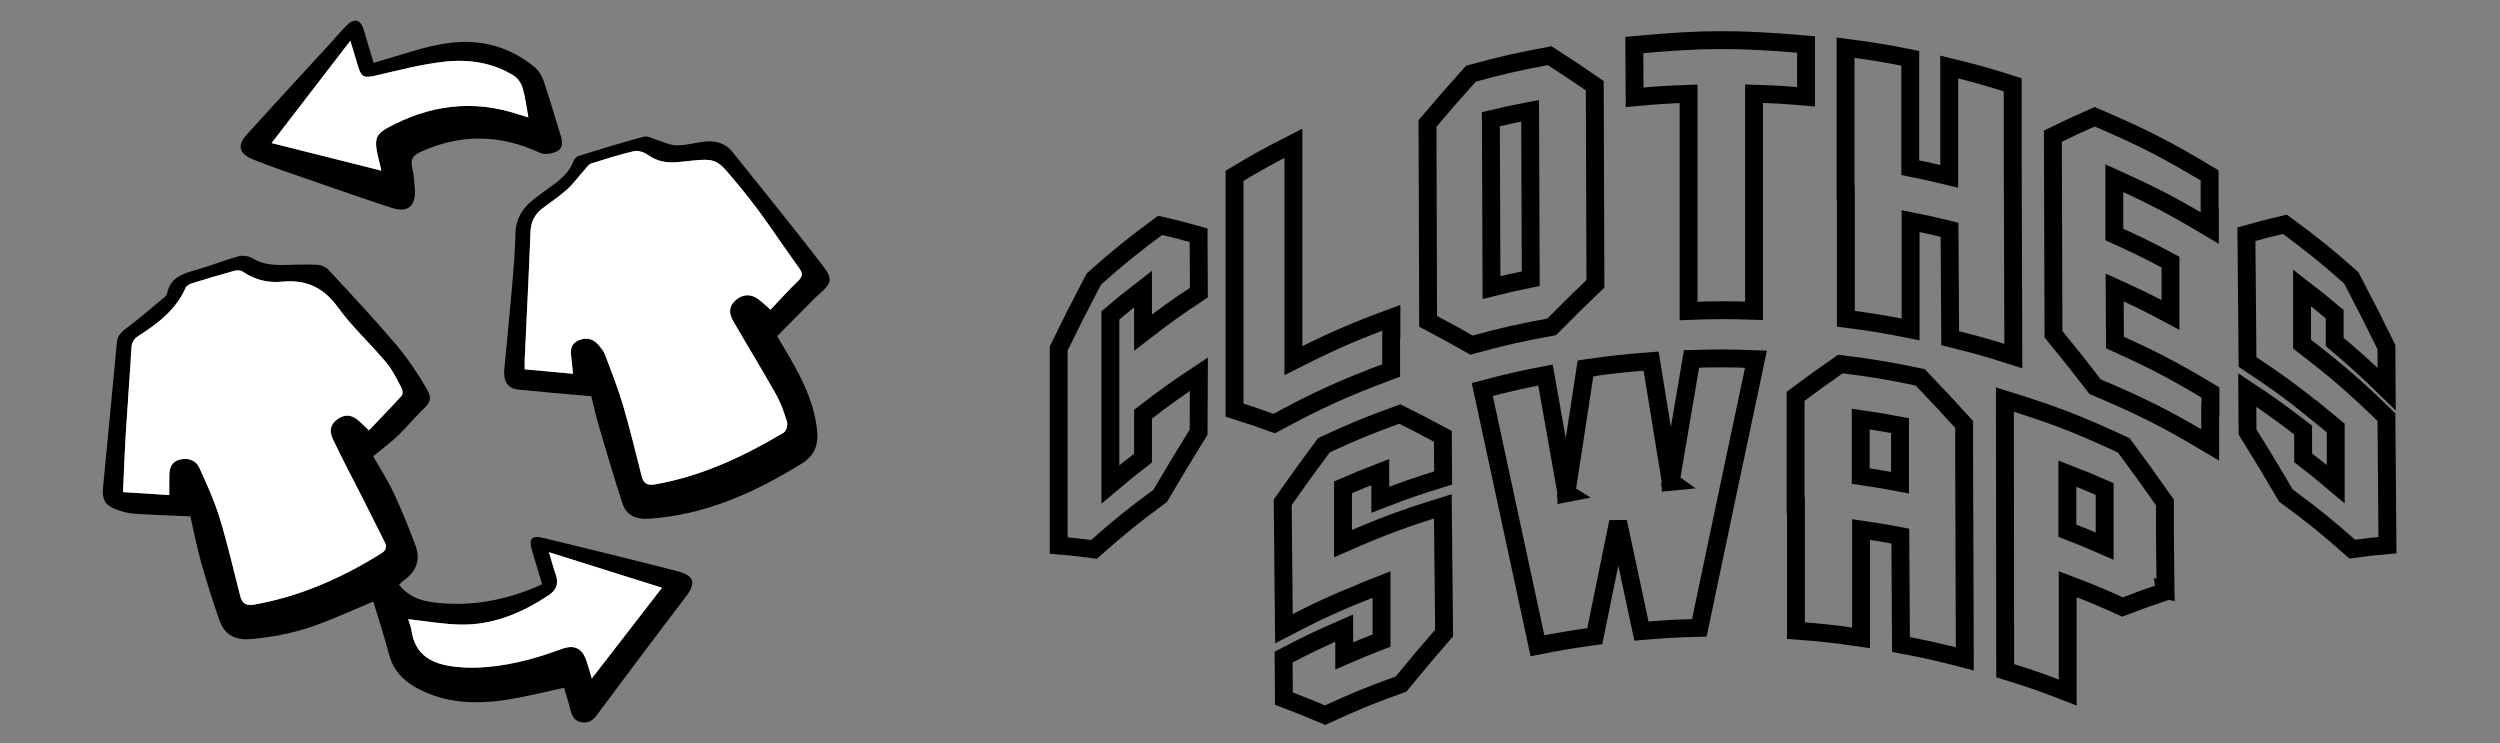 <?xml version="1.0" encoding="utf-8"?>
<!-- Generator: Adobe Illustrator 16.0.0, SVG Export Plug-In . SVG Version: 6.00 Build 0)  -->
<!DOCTYPE svg PUBLIC "-//W3C//DTD SVG 1.1//EN" "http://www.w3.org/Graphics/SVG/1.1/DTD/svg11.dtd">
<svg version="1.1" xmlns="http://www.w3.org/2000/svg" xmlns:xlink="http://www.w3.org/1999/xlink" x="0px" y="0px"
	 width="209.76px" height="62.36px" viewBox="0 0 209.76 62.36" enable-background="new 0 0 209.76 62.36" xml:space="preserve">
<rect x="0" y="0" width="209.76" height="62.36" fill="#808080" stroke="none"/>
<g id="Layer_1">
</g>
<g id="Can_of_Whoop-Ass">
</g>
<g id="Gun_Show">
</g>
<g id="Chicken">
</g>
<g id="Copycat">
</g>
<g id="Quiet">
</g>
<g id="DOCTOR">
</g>
<g id="Psychiatrist">
</g>
<g id="Remove">
</g>
<g id="Layer_10">
</g>
<g id="Bipolar">
	<g id="Layer_12">
	</g>
</g>
<g id="YesorNo">
</g>
<g id="Deja_Vu">
</g>
<g id="Indecisive">
</g>
<g id="Greedy">
</g>
<g id="Pushup">
</g>
<g id="Clothes_Swap">
	<g>
		<path fill-rule="evenodd" clip-rule="evenodd" d="M31.321,50.468c-1.389,0.586-2.76,1.197-4.154,1.748
			c-1.983,0.784-4.042,1.239-6.177,1.409c-1.283,0.104-2.156-0.384-2.571-1.563c-0.564-1.61-1.085-3.24-1.548-4.883
			c-0.367-1.298-0.618-2.628-0.9-3.854c-1.661-0.075-3.215-0.12-4.766-0.227c-0.5-0.035-1.005-0.189-1.481-0.363
			c-0.883-0.32-1.174-0.827-1.084-1.779c0.39-4.085,0.788-8.169,1.169-12.255c0.057-0.612,0.445-0.899,0.893-1.237
			c1.069-0.806,2.084-1.686,3.113-2.542c0.095-0.078,0.187-0.2,0.209-0.316c0.279-1.369,1.372-1.662,2.5-1.979
			c1.18-0.332,2.319-0.802,3.501-1.124c0.359-0.097,0.864-0.013,1.186,0.181c0.838,0.507,1.729,0.565,2.657,0.548
			c0.918-0.017,1.839-0.061,2.754-0.015c0.322,0.017,0.719,0.184,0.934,0.417c1.906,2.058,3.826,4.105,5.642,6.241
			c0.967,1.138,1.813,2.399,2.567,3.688c0.538,0.918,0.35,1.198-0.406,1.923c-0.68,0.653-1.271,1.4-1.954,2.049
			c-0.643,0.608-1.356,1.143-2.094,1.753c0.562,0.989,1.218,1.997,1.724,3.075c0.671,1.429,1.257,2.899,1.815,4.377
			c0.439,1.163,0.13,2.155-0.897,2.899c-0.163,0.116-0.302,0.268-0.467,0.417c0.731,0.968,1.749,1.339,2.86,1.481
			c3.147,0.401,6.143-0.154,9.141-1.513c-0.293-0.977-0.583-1.921-0.86-2.87c-0.279-0.96-0.022-1.258,0.962-1.02
			c3.745,0.909,7.489,1.826,11.224,2.784c1.477,0.38,1.609,1.001,0.697,2.193c-2.356,3.085-4.675,6.2-7.005,9.307
			c-0.441,0.588-0.808,1.342-1.709,1.184c-0.895-0.158-0.894-1.01-1.104-1.674c-0.13-0.408-0.248-0.819-0.368-1.222
			c-1.545,0.333-3.05,0.722-4.574,0.969c-2.694,0.438-5.354,0.394-7.831-0.976c-1.136-0.627-1.949-1.51-2.288-2.827
			C32.249,53.397,31.765,51.947,31.321,50.468z M14.203,41.54c0.004-0.706-0.013-1.266,0.015-1.823
			c0.034-0.738,0.419-1.125,1.132-1.203c0.641-0.07,1.148,0.214,1.389,0.753c0.612,1.367,1.248,2.738,1.684,4.166
			c0.666,2.168,1.176,4.386,1.738,6.585c0.164,0.641,0.511,0.829,1.174,0.711c3.855-0.686,7.355-2.236,10.656-4.298
			c0.415-0.26,0.493-0.543,0.291-0.947c-0.604-1.208-1.207-2.416-1.817-3.62c-0.852-1.683-1.747-3.346-2.548-5.052
			c-0.358-0.764-0.111-1.33,0.519-1.717c0.612-0.377,1.179-0.276,1.784,0.313c0.229,0.222,0.463,0.439,0.739,0.702
			c0.965-1.012,1.872-1.941,2.742-2.903c0.106-0.118,0.098-0.455,0.011-0.619c-0.397-0.737-0.758-1.521-1.289-2.156
			c-1.325-1.583-2.871-2.995-4.077-4.658c-1.229-1.695-2.704-2.339-4.733-2.136c-1.156,0.117-2.278-0.181-3.274-0.862
			c-0.169-0.116-0.485-0.107-0.705-0.046c-1.182,0.326-2.356,0.677-3.527,1.043c-0.197,0.062-0.452,0.196-0.525,0.363
			c-0.806,1.851-2.326,2.994-3.945,4.038c-0.398,0.257-0.578,0.541-0.607,1.032c-0.132,2.364-0.323,4.726-0.469,7.09
			c-0.1,1.621-0.156,3.243-0.237,4.994C11.64,41.373,12.874,41.453,14.203,41.54z M34.249,51.952
			c0.072,0.242,0.226,0.593,0.279,0.958c0.311,2.121,1.786,2.823,3.663,3.03c0.557,0.062,1.121,0.093,1.68,0.08
			c2.506-0.063,4.893-0.695,7.228-1.559c1.101-0.405,1.755-0.088,2.125,1.031c0.146,0.442,0.271,0.893,0.433,1.433
			c2.013-2.601,3.938-5.091,5.89-7.61c-3.171-0.997-6.291-1.979-9.485-2.983c0.213,0.71,0.366,1.3,0.568,1.874
			c0.26,0.734,0.074,1.289-0.57,1.718c-2.23,1.49-4.639,2.515-7.357,2.481C37.222,52.387,35.745,52.112,34.249,51.952z"/>
		<path fill-rule="evenodd" clip-rule="evenodd" d="M49.613,33.247c-2.114-0.189-4.121-0.353-6.123-0.559
			c-0.889-0.091-1.271-0.686-1.177-1.72c0.22-2.361,0.463-4.721,0.667-7.084c0.122-1.42,0.241-2.844,0.267-4.268
			c0.021-1.146,0.496-2.017,1.329-2.722c0.543-0.459,1.133-0.864,1.71-1.283c0.772-0.56,1.487-1.161,1.836-2.098
			c0.063-0.17,0.238-0.371,0.401-0.422c1.825-0.565,3.65-1.132,5.496-1.621c0.328-0.087,0.75,0.171,1.125,0.279
			c0.543,0.156,1.082,0.444,1.625,0.449c0.755,0.006,1.511-0.211,2.271-0.31c0.942-0.122,1.801,0.092,2.413,0.856
			c2.552,3.18,5.12,6.347,7.604,9.577c0.854,1.107,0.706,1.471-0.342,2.369c-0.174,0.149-0.339,0.311-0.499,0.474
			c-0.981,0.988-1.96,1.98-3.013,3.044c0.432,0.736,0.965,1.598,1.454,2.486c0.953,1.732,1.733,3.526,1.911,5.532
			c0.101,1.15-0.26,2.021-1.276,2.652c-3.972,2.468-8.146,4.344-12.897,4.648c-1.057,0.066-1.849-0.3-2.175-1.296
			c-0.706-2.154-1.34-4.33-1.98-6.505C49.989,34.874,49.803,34.002,49.613,33.247z M48.069,31.36
			c-0.052-0.534-0.077-0.986-0.144-1.433c-0.087-0.582-0.01-1.081,0.584-1.352c0.597-0.271,1.163-0.199,1.617,0.279
			c0.259,0.275,0.517,0.592,0.649,0.939c0.533,1.403,1.081,2.806,1.506,4.244c0.576,1.958,1.052,3.946,1.556,5.927
			c0.156,0.615,0.487,0.789,1.117,0.679c3.912-0.685,7.434-2.338,10.807-4.349c0.205-0.123,0.351-0.636,0.272-0.892
			c-0.243-0.8-0.528-1.608-0.938-2.335c-1.162-2.068-2.405-4.092-3.591-6.147c-0.421-0.73-0.3-1.31,0.271-1.779
			c0.584-0.481,1.276-0.492,1.893-0.007c0.316,0.249,0.61,0.527,0.982,0.852c0.784-0.827,1.507-1.647,2.295-2.397
			c0.369-0.352,0.441-0.618,0.145-1.03c-1.628-2.25-3.121-4.607-4.893-6.735c-2.273-2.729-1.826-2.573-5.294-2.224
			c-0.908,0.092-1.764-0.037-2.545-0.602c-0.31-0.224-0.81-0.394-1.161-0.314c-1.214,0.276-2.405,0.661-3.597,1.036
			c-0.187,0.059-0.333,0.274-0.477,0.436c-0.522,0.585-0.988,1.229-1.563,1.755c-0.635,0.58-1.37,1.05-2.055,1.578
			c-0.639,0.494-0.965,1.116-0.997,1.96c-0.132,3.514-0.315,7.025-0.478,10.537c-0.016,0.322-0.008,0.643-0.011,1.004
			C45.397,31.115,46.683,31.232,48.069,31.36z"/>
		<path fill-rule="evenodd" clip-rule="evenodd" d="M31.35,5.273c1.08-0.324,2.147-0.646,3.218-0.965
			c1.818-0.54,3.651-0.958,5.574-0.729c1.779,0.211,3.343,0.922,4.709,2.046c0.351,0.289,0.624,0.75,0.771,1.187
			c0.517,1.523,0.955,3.072,1.438,4.606c0.16,0.515,0.163,1.053-0.331,1.283c-0.411,0.191-1.033,0.303-1.411,0.127
			c-3.329-1.55-6.635-1.618-9.988-0.102c-0.628,0.284-0.924,0.604-0.75,1.321c0.136,0.567,0.181,1.16,0.226,1.744
			c0.113,1.498-0.564,2.103-1.975,1.638c-3.104-1.021-6.185-2.106-9.271-3.176c-0.795-0.276-1.584-0.575-2.364-0.894
			c-1.129-0.462-1.319-1.152-0.508-2.05c2.31-2.555,4.651-5.083,6.979-7.622c0.465-0.507,0.901-1.042,1.389-1.528
			c0.687-0.686,1.212-0.533,1.479,0.386C30.795,3.447,31.071,4.343,31.35,5.273z M32.002,14.322
			c-0.154-0.661-0.293-1.171-0.388-1.69c-0.183-0.981,0.014-1.418,0.881-1.894c3.511-1.925,7.172-2.423,11.017-1.137
			c0.236,0.079,0.477,0.146,0.822,0.251c-0.166-0.894-0.256-1.707-0.486-2.479c-0.116-0.392-0.413-0.828-0.755-1.039
			c-1.814-1.122-3.863-1.386-5.912-1.147c-1.914,0.224-3.799,0.725-5.684,1.158c-0.94,0.216-1.171,0.145-1.455-0.781
			c-0.2-0.648-0.391-1.298-0.646-2.148c-2.262,2.941-4.398,5.717-6.607,8.588C25.872,12.78,28.858,13.532,32.002,14.322z"/>
		<path fill-rule="evenodd" clip-rule="evenodd" fill="#FFFFFF" d="M14.203,41.54c-1.329-0.087-2.563-0.167-3.883-0.251
			c0.081-1.751,0.138-3.373,0.237-4.994c0.146-2.364,0.337-4.727,0.469-7.09c0.029-0.492,0.209-0.775,0.607-1.032
			c1.619-1.044,3.14-2.188,3.945-4.038c0.073-0.167,0.328-0.301,0.525-0.363c1.171-0.366,2.346-0.717,3.527-1.043
			c0.22-0.061,0.536-0.07,0.705,0.046c0.996,0.681,2.118,0.979,3.274,0.862c2.029-0.204,3.504,0.441,4.733,2.136
			c1.206,1.663,2.752,3.076,4.077,4.658c0.531,0.634,0.892,1.418,1.289,2.156c0.087,0.164,0.096,0.501-0.011,0.619
			c-0.87,0.962-1.777,1.892-2.742,2.903c-0.276-0.263-0.51-0.48-0.739-0.702c-0.605-0.589-1.172-0.689-1.784-0.313
			c-0.63,0.387-0.877,0.953-0.519,1.717c0.801,1.706,1.696,3.369,2.548,5.052c0.61,1.204,1.214,2.412,1.817,3.62
			c0.202,0.404,0.124,0.688-0.291,0.947c-3.301,2.062-6.801,3.612-10.656,4.298c-0.663,0.118-1.01-0.07-1.174-0.711
			c-0.563-2.199-1.072-4.417-1.738-6.585c-0.436-1.428-1.071-2.799-1.684-4.166c-0.24-0.539-0.748-0.823-1.389-0.753
			c-0.713,0.078-1.098,0.465-1.132,1.203C14.19,40.274,14.207,40.834,14.203,41.54z"/>
		<path fill-rule="evenodd" clip-rule="evenodd" fill="#FFFFFF" d="M34.249,51.952c1.496,0.16,2.973,0.435,4.452,0.453
			c2.719,0.033,5.127-0.991,7.357-2.481c0.645-0.429,0.83-0.983,0.57-1.718c-0.202-0.574-0.355-1.164-0.568-1.874
			c3.194,1.005,6.314,1.986,9.485,2.983c-1.951,2.52-3.877,5.01-5.89,7.61c-0.162-0.54-0.286-0.99-0.433-1.433
			c-0.37-1.119-1.024-1.437-2.125-1.031c-2.335,0.863-4.722,1.495-7.228,1.559c-0.559,0.013-1.123-0.019-1.68-0.08
			c-1.877-0.207-3.353-0.909-3.663-3.03C34.475,52.545,34.321,52.194,34.249,51.952z"/>
		<path fill-rule="evenodd" clip-rule="evenodd" fill="#FFFFFF" d="M48.069,31.36c-1.387-0.128-2.672-0.245-4.047-0.372
			c0.003-0.361-0.005-0.682,0.011-1.004c0.162-3.512,0.346-7.023,0.478-10.537c0.032-0.844,0.358-1.466,0.997-1.96
			c0.685-0.528,1.42-0.998,2.055-1.578c0.575-0.526,1.041-1.169,1.563-1.755c0.144-0.162,0.29-0.377,0.477-0.436
			c1.191-0.375,2.383-0.759,3.597-1.036c0.352-0.08,0.852,0.09,1.161,0.314c0.781,0.565,1.637,0.694,2.545,0.602
			c3.468-0.35,3.021-0.506,5.294,2.224c1.771,2.127,3.265,4.485,4.893,6.735c0.297,0.412,0.225,0.678-0.145,1.03
			c-0.788,0.75-1.511,1.571-2.295,2.397c-0.372-0.324-0.666-0.603-0.982-0.852c-0.616-0.485-1.309-0.474-1.893,0.007
			c-0.571,0.47-0.692,1.049-0.271,1.779c1.186,2.055,2.429,4.079,3.591,6.147c0.409,0.727,0.694,1.535,0.938,2.335
			c0.078,0.256-0.067,0.769-0.272,0.892c-3.373,2.011-6.895,3.664-10.807,4.349c-0.63,0.11-0.961-0.063-1.117-0.679
			c-0.504-1.98-0.979-3.969-1.556-5.927c-0.425-1.438-0.973-2.841-1.506-4.244c-0.133-0.347-0.391-0.664-0.649-0.939
			c-0.454-0.478-1.021-0.549-1.617-0.279c-0.594,0.271-0.671,0.77-0.584,1.352C47.992,30.374,48.018,30.826,48.069,31.36z"/>
		<path fill-rule="evenodd" clip-rule="evenodd" fill="#FFFFFF" d="M32.002,14.322c-3.144-0.79-6.13-1.542-9.213-2.317
			c2.209-2.871,4.346-5.647,6.607-8.588c0.255,0.85,0.445,1.5,0.646,2.148c0.284,0.926,0.515,0.997,1.455,0.781
			c1.885-0.434,3.77-0.935,5.684-1.158c2.049-0.239,4.098,0.025,5.912,1.147c0.342,0.21,0.639,0.646,0.755,1.039
			c0.23,0.772,0.32,1.585,0.486,2.479c-0.346-0.105-0.586-0.173-0.822-0.251c-3.845-1.286-7.506-0.789-11.017,1.137
			c-0.867,0.475-1.063,0.912-0.881,1.894C31.709,13.151,31.848,13.661,32.002,14.322z"/>
	</g>
	<g>
		<g>
			<path fill="none" stroke="#000000" stroke-width="1.5" d="M97.344,41.604c-2.285,1.684-3.399,2.582-5.561,4.495
				c-1.203-0.168-1.795-0.232-2.955-0.329c0-6.613,0-9.922,0-16.536c1.16-2.368,1.752-3.533,2.954-5.83
				c2.161-1.913,3.276-2.812,5.562-4.496c1.271,0.295,1.916,0.46,3.222,0.827c0.01,1.927,0.016,2.89,0.025,4.816
				c-1.912,1.267-2.852,1.937-4.688,3.356c0-1.463,0-2.194,0-3.657c-1.109,0.857-1.657,1.3-2.736,2.212c0,5.674,0,8.51,0,14.184
				c1.079-0.912,1.627-1.354,2.736-2.212c0-1.472,0-2.207,0-3.679c1.837-1.419,2.776-2.092,4.688-3.358
				c-0.01,1.948-0.016,2.923-0.025,4.871C99.26,38.368,98.615,39.436,97.344,41.604z"/>
			<path fill="none" stroke="#000000" stroke-width="1.5" d="M116.745,26.661c0,0.585,0,0.878,0,1.463
				c-0.011,0.013-0.013,0.021-0.023,0.034c0,1.17,0,1.755,0,2.925c-4.016,1.503-5.989,2.394-9.814,4.454
				c-1.345-0.484-2.009-0.712-3.325-1.128c0-7.863,0-11.794,0-19.657c1.944-1.167,2.934-1.714,4.939-2.73c0,7.296,0,10.945,0,18.241
				C111.744,28.628,113.394,27.907,116.745,26.661z"/>
			<path fill="none" stroke="#000000" stroke-width="1.5" d="M130.186,27.428c-2.707,0.494-4.052,0.798-6.717,1.527
				c-1.465-0.832-2.195-1.23-3.644-1.991c-0.021-6.642-0.03-9.963-0.052-16.606c1.448-1.705,2.175-2.54,3.64-4.173
				c2.622-0.719,3.947-1.021,6.61-1.513c1.509,0.971,2.267,1.475,3.785,2.52c0.021,6.646,0.033,9.971,0.055,16.617
				C132.388,25.221,131.652,25.945,130.186,27.428z M125.091,10c0.021,5.651,0.03,8.478,0.052,14.129
				c1.312-0.328,1.971-0.478,3.293-0.75c-0.021-5.634-0.031-8.452-0.053-14.086C127.062,9.547,126.402,9.688,125.091,10z"/>
			<path fill="none" stroke="#000000" stroke-width="1.5" d="M151.533,3.732c0,1.755,0,2.632,0,4.387
				c-1.743-0.152-2.616-0.203-4.364-0.26c0,7.288,0,10.93,0,18.218c-2.195-0.071-3.295-0.066-5.49,0.013c0-7.288,0-10.933,0-18.221
				c-1.813,0.065-2.721,0.125-4.528,0.293c-0.011-1.754-0.016-2.632-0.026-4.387C142.874,3.239,145.781,3.231,151.533,3.732z"/>
			<path fill="none" stroke="#000000" stroke-width="1.5" d="M160.28,14.069c1.313,0.262,1.964,0.409,3.267,0.727
				c0-3.67,0-5.505,0-9.176c2.146,0.523,3.214,0.823,5.327,1.497c0,2.234,0,3.35,0,5.584c0.021,6.869,0.031,10.304,0.053,17.172
				c-2.103-0.672-3.163-0.971-5.298-1.494c-0.021-3.64-0.033-5.461-0.055-9.102c-1.302-0.318-1.956-0.462-3.268-0.725
				c0,3.635,0,5.453,0,9.088c-2.162-0.433-3.248-0.612-5.43-0.895c0-4.203,0-6.304,0-10.507c-0.011-0.001-0.015-0.001-0.025-0.003
				c0-4.894,0-7.341,0-12.234c2.182,0.282,3.268,0.459,5.429,0.891C160.28,8.563,160.28,10.398,160.28,14.069z"/>
			<path fill="none" stroke="#000000" stroke-width="1.5" d="M177.428,24.119c0.011,1.849,0.017,2.773,0.027,4.622
				c3.277,1.482,4.885,2.321,8.012,4.191c0,0.585,0,0.875,0,1.46c-0.01,0.003-0.015,0.007-0.024,0.01c0,1.17,0,1.758,0,2.928
				c-3.747-2.231-5.688-3.208-9.646-4.882c-1.391-1.797-2.09-2.679-3.502-4.407c-0.021-6.648-0.031-9.971-0.052-16.619
				c1.412-0.684,2.113-1.01,3.505-1.625c3.959,1.688,5.897,2.672,9.646,4.918c0,1.17,0,1.755,0,2.925
				c0.01,0.015,0.014,0.022,0.023,0.037c0,0.585,0,0.877,0,1.462c-3.129-1.868-4.736-2.706-8.015-4.186c0,1.888,0,2.834,0,4.723
				c1.908,0.861,2.853,1.324,4.712,2.317c0,1.773,0,2.659,0,4.432C180.266,25.438,179.325,24.977,177.428,24.119z"/>
			<path fill="none" stroke="#000000" stroke-width="1.5" d="M188.483,19.648c1.307-0.368,1.953-0.532,3.226-0.83
				c2.287,1.68,3.402,2.576,5.566,4.485c1.204,2.294,1.794,3.459,2.956,5.824c0.009,1.409,0.014,2.114,0.022,3.522
				c-1.7-1.659-2.574-2.45-4.363-3.958c0-0.931,0-1.398,0-2.329c-1.08-0.911-1.63-1.352-2.74-2.207c0,1.888,0,2.833,0,4.721
				c2.939,2.255,4.361,3.479,7.081,6.123c0.033,4.297,0.054,6.445,0.087,10.742c-1.161,0.097-1.753,0.164-2.956,0.332
				c-2.161-1.913-3.277-2.812-5.563-4.495c-1.271-2.169-1.916-3.237-3.222-5.336c-0.01-1.407-0.014-2.109-0.023-3.517
				c1.912,1.267,2.852,1.939,4.688,3.358c0,0.931,0,1.396,0,2.326c1.109,0.856,1.656,1.299,2.735,2.211c0-1.888,0-2.832,0-4.721
				c-0.372-0.314-0.559-0.468-0.934-0.775c0,0.009,0,0.012,0,0.021c-2.511-2.058-3.808-3.012-6.467-4.775
				C188.54,26.083,188.521,23.937,188.483,19.648z"/>
			<path fill="none" stroke="#000000" stroke-width="1.5" d="M107.626,42.139c1.37-1.949,2.062-2.909,3.457-4.787
				c2.509-1.16,3.784-1.684,6.365-2.615c1.437,0.714,2.16,1.089,3.614,1.874c0.011,1.397,0.013,2.097,0.023,3.494
				c-2.129,0.654-3.185,1.021-5.272,1.827c0-0.931,0-1.396,0-2.327c-1.261,0.487-1.886,0.744-3.13,1.286c0,1.889,0,2.831,0,4.72
				c3.293-1.444,4.973-2.07,8.377-3.127c0.042,4.251,0.064,6.379,0.106,10.63c-1.455,1.678-2.178,2.533-3.614,4.281
				c-2.582,0.928-3.859,1.451-6.369,2.607c-1.396-0.589-2.088-0.867-3.458-1.385c-0.01-1.396-0.017-2.093-0.026-3.488
				c2.006-1.047,3.025-1.531,5.086-2.426c0,0.931,0,1.397,0,2.328c1.244-0.54,1.871-0.8,3.133-1.285c0-1.889,0-2.831,0-4.72
				c-0.435,0.167-0.651,0.254-1.084,0.428c0,0.009,0,0.012,0,0.021c-2.893,1.161-4.317,1.814-7.108,3.27
				C107.686,48.501,107.666,46.382,107.626,42.139z"/>
			<path fill="none" stroke="#000000" stroke-width="1.5" d="M135.764,43.787c-0.783,3.827-1.174,5.746-1.955,9.593
				c-1.931,0.262-2.894,0.422-4.809,0.801c-1.861-8.655-2.789-12.956-4.63-21.501c2.107-0.559,3.171-0.802,5.304-1.214
				c0.7,3.955,1.051,5.938,1.754,9.908c0,0.009,0,0.012,0,0.021c0.011-0.002,0.016-0.002,0.026-0.004
				c-0.011-0.007-0.016-0.01-0.026-0.017c0.638-4.185,0.956-6.274,1.596-10.446c0.054-0.008,0.08-0.012,0.134-0.02
				c0-0.009,0.001-0.013,0.001-0.021c2.092-0.301,3.142-0.417,5.246-0.579c0,0.009-0.001,0.012-0.001,0.021
				c0.055-0.004,0.081-0.006,0.136-0.01c0.654,4.029,0.984,6.049,1.639,10.091c0,0.009,0,0.012,0,0.021
				c0.011-0.001,0.017,0.001,0.027,0c-0.011-0.008-0.017-0.013-0.027-0.021c0.698-4.125,1.047-6.185,1.746-10.295
				c2.163-0.063,3.245-0.059,5.408,0.024c-1.9,8.96-2.851,13.469-4.752,22.54c-1.944,0.049-2.918,0.104-4.857,0.27
				C136.938,49.274,136.547,47.441,135.764,43.787z"/>
			<path fill="none" stroke="#000000" stroke-width="1.5" d="M156.15,53.515c-2.177-0.317-3.271-0.438-5.463-0.605
				c0-4.201,0-6.303,0-10.505c-0.011-0.001-0.018,0.001-0.028,0c0-3.661,0-5.495,0-9.156c1.505-1.118,2.256-1.658,3.755-2.705
				c2.693,0.333,4.036,0.556,6.698,1.117c1.481,1.545,2.22,2.336,3.688,3.951c0,1.002,0,1.502,0,2.504
				c0.021,6.867,0.032,10.302,0.054,17.168c-2.128-0.558-3.201-0.8-5.355-1.208c-0.021-3.639-0.032-5.458-0.054-9.097
				c-1.314-0.248-1.973-0.358-3.295-0.551C156.15,48.063,156.15,49.88,156.15,53.515z M156.122,39.947
				c1.322,0.192,1.983,0.303,3.298,0.551c0-1.915,0-2.871,0-4.786c-1.314-0.248-1.976-0.358-3.298-0.551
				C156.122,37.076,156.122,38.032,156.122,39.947z"/>
			<path fill="none" stroke="#000000" stroke-width="1.5" d="M173.487,58.101c-2.076-0.807-3.127-1.171-5.244-1.827
				c-0.011-9.098-0.016-13.647-0.026-22.746c4.066,1.259,6.071,2.025,9.973,3.838c1.395,1.881,2.085,2.839,3.454,4.79
				c0,1.002,0,1.504,0,2.506c0.021,1.934,0.03,2.901,0.051,4.835c-0.03-0.007-0.045-0.01-0.075-0.017
				c0.01,0.067,0.015,0.101,0.024,0.168c-1.408,0.475-2.12,0.73-3.557,1.28c-1.82-0.825-2.74-1.209-4.6-1.913
				C173.487,52.648,173.487,54.467,173.487,58.101z M173.46,44.529c1.261,0.489,1.886,0.747,3.129,1.292
				c0-1.915,0.001-2.874,0.001-4.789c-1.243-0.545-1.868-0.803-3.129-1.292C173.461,41.655,173.46,42.614,173.46,44.529z"/>
		</g>
	</g>
</g>
</svg>
